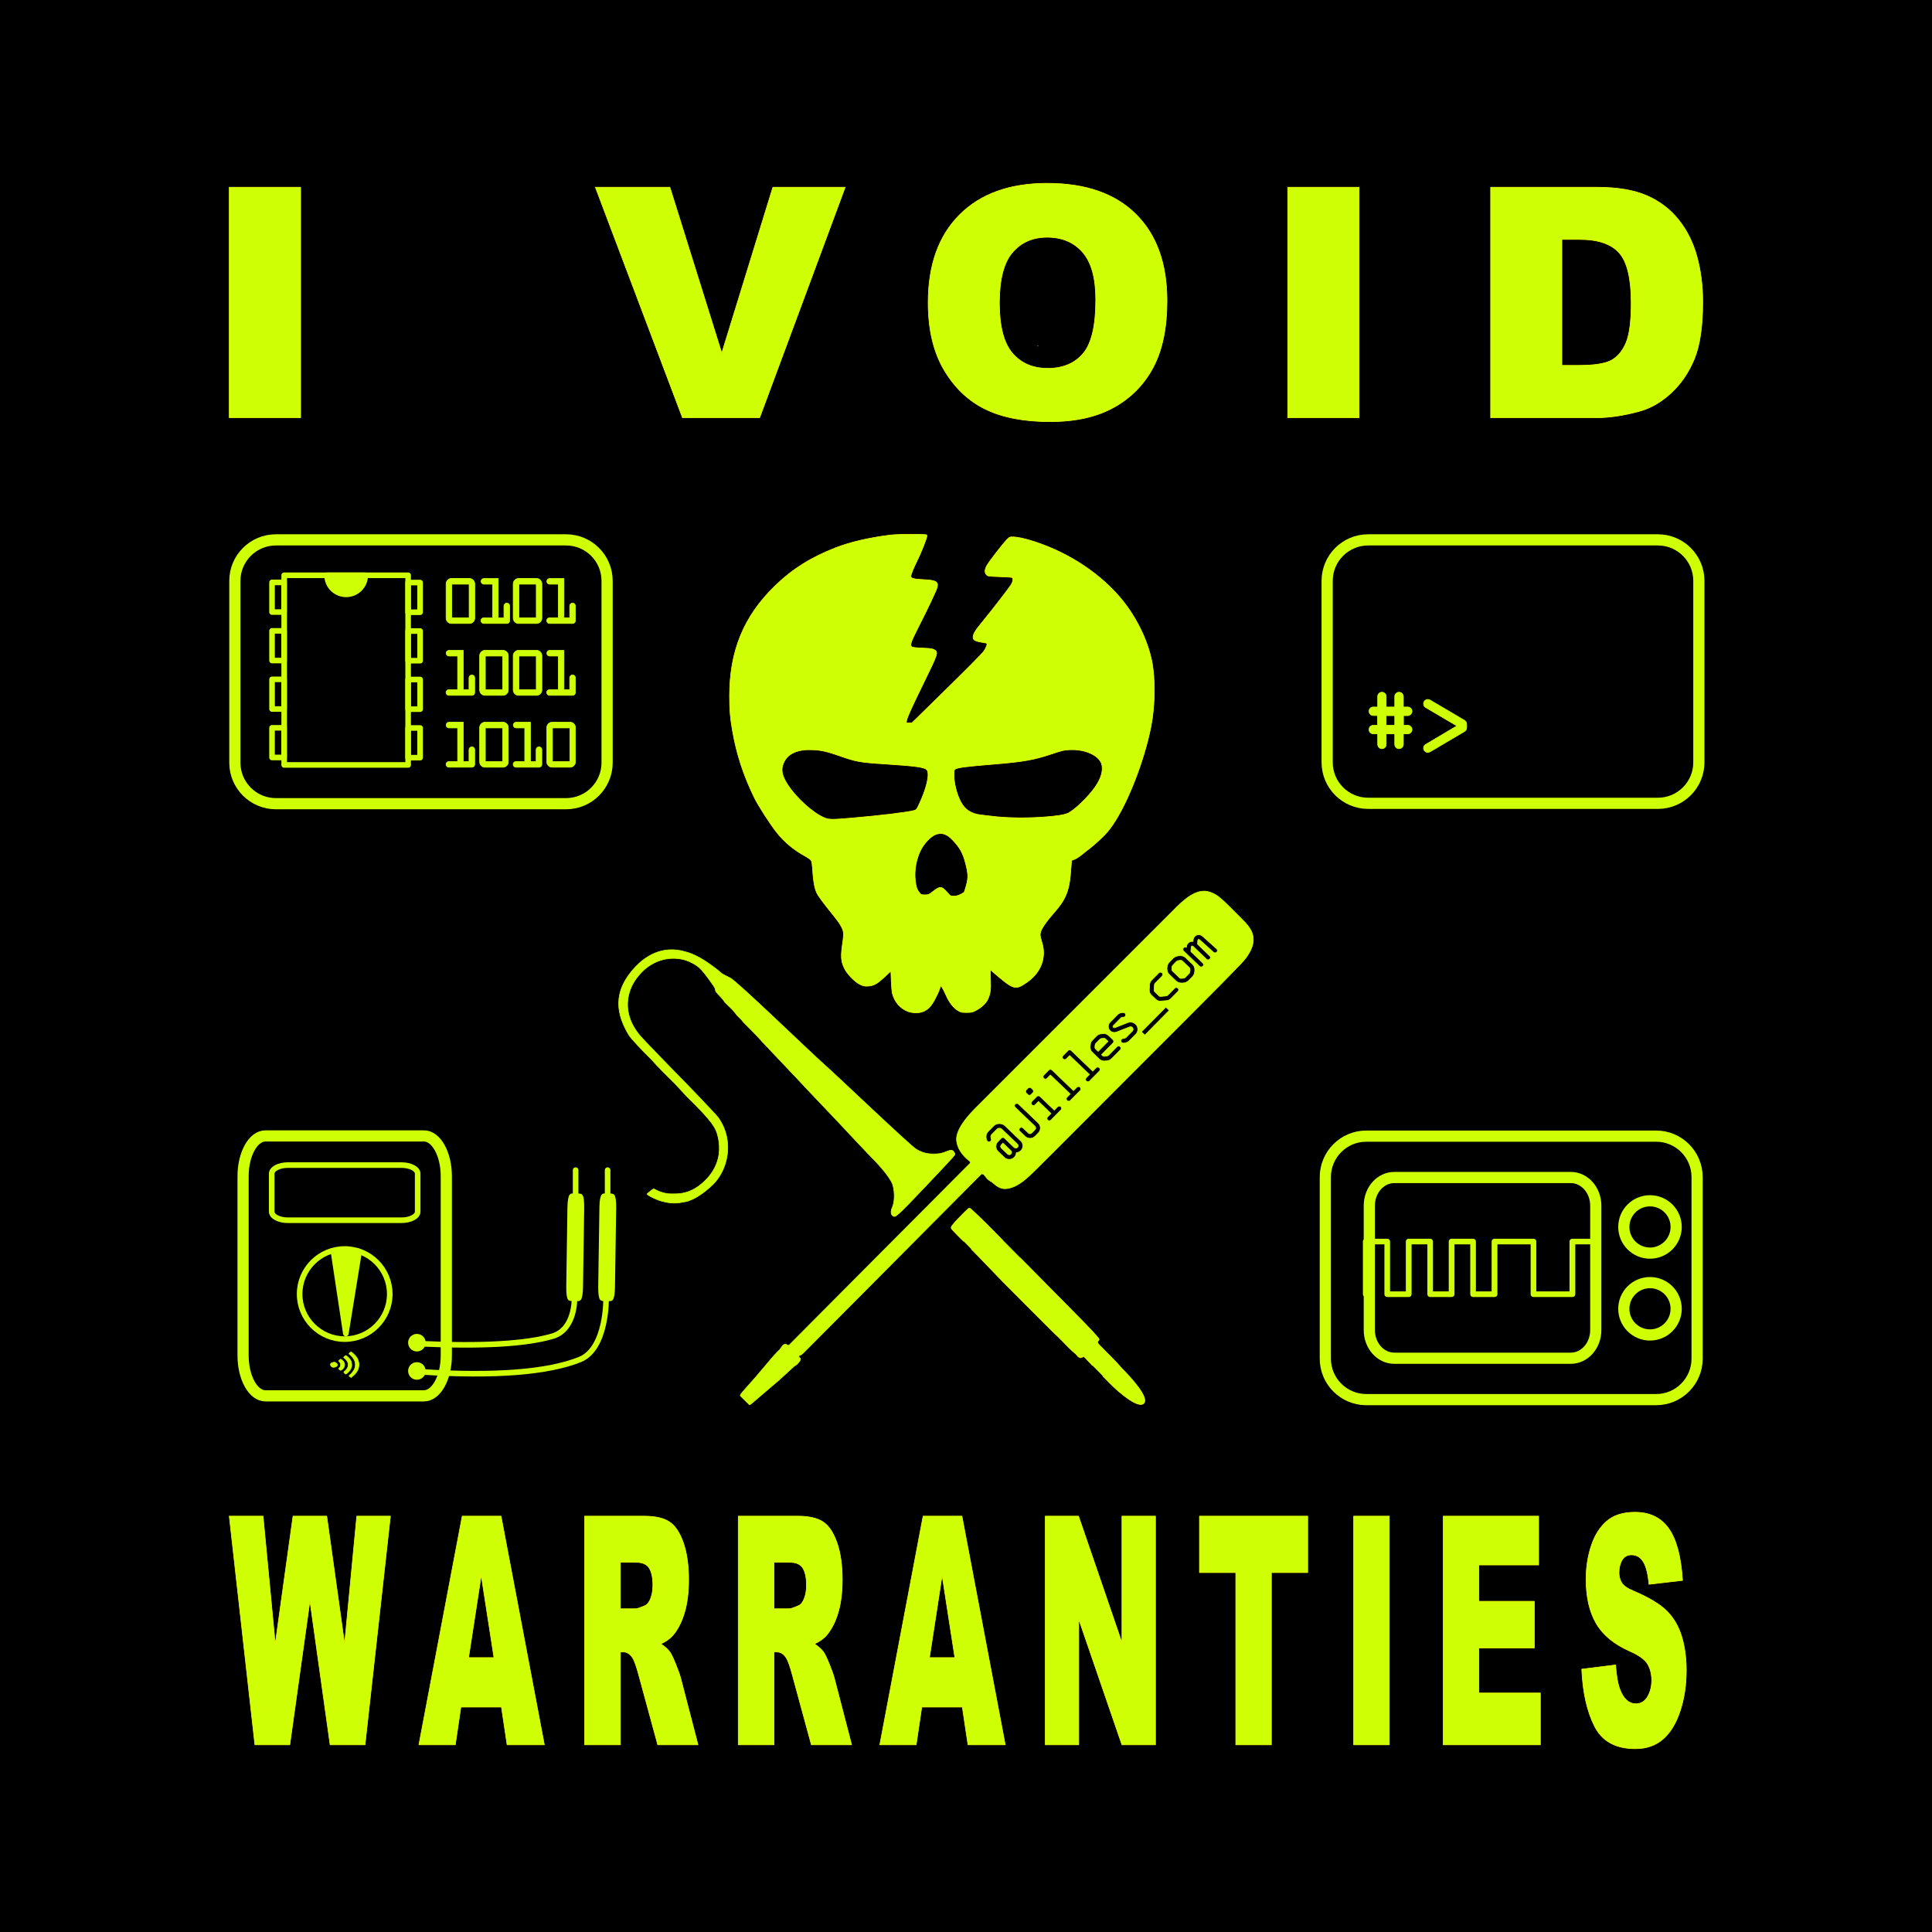 <?xml version="1.0" encoding="utf-8"?>
<!DOCTYPE svg PUBLIC "-//W3C//DTD SVG 1.1//EN" "http://www.w3.org/Graphics/SVG/1.1/DTD/svg11.dtd">
<!-- exported from Silhouette Studio® Business Edition V4.4.090ssbe -->
<svg version="1.1" xmlns="http://www.w3.org/2000/svg" xmlns:xlink="http://www.w3.org/1999/xlink" width="304.8mm" height="304.8mm" viewBox="0 0 304.8 304.8">
<rect x="0" y="0" width="304.8" height="304.8" fill="#808080" stroke="none"/>
<defs/>
<path d="M -1.863 -1.577 L -1.863 309.413 L 309.128 309.413 L 309.128 -1.577 L -1.863 -1.577 Z" fill-rule="evenodd" fill="#000000" fill-opacity="1" stroke="#CFFF04" stroke-opacity="1" stroke-width="0.1" stroke-linecap="round" stroke-linejoin="round"/>
<g>
<path d="M 163.724 54.583 L 163.747 54.583" fill-rule="evenodd" fill="none" fill-opacity="1" stroke="#FFFFFF" stroke-opacity="1" stroke-width="0.1" stroke-linecap="round" stroke-linejoin="round"/>
<path d="M 36.169 29.538 L 47.43 29.538 L 47.43 65.901 L 36.169 65.901 L 36.169 29.538 Z" fill-rule="evenodd" fill="#CFFF04" fill-opacity="1" stroke="#EEFF01" stroke-opacity="1" stroke-width="0.1" stroke-linecap="round" stroke-linejoin="round"/>
<path d="M 93.926 29.538 L 105.684 29.538 L 113.869 55.707 L 121.931 29.538 L 133.341 29.538 L 119.847 65.901 L 107.668 65.901 L 93.926 29.538 Z" fill-rule="evenodd" fill="#CFFF04" fill-opacity="1" stroke="#EEFF01" stroke-opacity="1" stroke-width="0.1" stroke-linecap="round" stroke-linejoin="round"/>
<path d="M 146.431 47.744 C 146.431 41.808 148.085 37.186 151.392 33.879 C 154.7 30.571 159.305 28.918 165.208 28.918 C 171.261 28.918 175.924 30.542 179.198 33.792 C 182.472 37.041 184.11 41.593 184.11 47.447 C 184.11 51.697 183.394 55.182 181.964 57.902 C 180.534 60.622 178.466 62.739 175.763 64.252 C 173.059 65.765 169.69 66.521 165.655 66.521 C 161.554 66.521 158.16 65.868 155.473 64.562 C 152.785 63.256 150.607 61.188 148.936 58.361 C 147.266 55.533 146.431 51.994 146.431 47.744 Z M 157.668 47.794 C 157.668 51.465 158.35 54.103 159.714 55.707 C 161.078 57.311 162.935 58.113 165.283 58.113 C 167.697 58.113 169.566 57.327 170.889 55.756 C 172.212 54.185 172.873 51.366 172.873 47.298 C 172.873 43.875 172.183 41.374 170.802 39.794 C 169.421 38.215 167.548 37.426 165.184 37.426 C 162.918 37.426 161.099 38.228 159.727 39.832 C 158.354 41.436 157.668 44.09 157.668 47.794 Z" fill-rule="evenodd" fill="#CFFF04" fill-opacity="1" stroke="#EEFF01" stroke-opacity="1" stroke-width="0.1" stroke-linecap="round" stroke-linejoin="round"/>
<path d="M 203.153 29.538 L 214.415 29.538 L 214.415 65.901 L 203.153 65.901 L 203.153 29.538 Z" fill-rule="evenodd" fill="#CFFF04" fill-opacity="1" stroke="#EEFF01" stroke-opacity="1" stroke-width="0.1" stroke-linecap="round" stroke-linejoin="round"/>
<path d="M 235.17 29.538 L 251.863 29.538 C 255.154 29.538 257.812 29.984 259.838 30.877 C 261.864 31.77 263.538 33.052 264.861 34.722 C 266.184 36.392 267.143 38.335 267.738 40.551 C 268.334 42.767 268.631 45.115 268.631 47.596 C 268.631 51.482 268.189 54.495 267.304 56.637 C 266.419 58.778 265.192 60.572 263.621 62.019 C 262.05 63.466 260.363 64.43 258.56 64.909 C 256.096 65.571 253.864 65.901 251.863 65.901 L 235.17 65.901 L 235.17 29.538 Z M 246.406 37.773 L 246.406 57.641 L 249.16 57.641 C 251.508 57.641 253.178 57.381 254.17 56.86 C 255.162 56.339 255.94 55.43 256.502 54.132 C 257.064 52.833 257.345 50.729 257.345 47.819 C 257.345 43.966 256.717 41.328 255.46 39.906 C 254.203 38.484 252.119 37.773 249.209 37.773 L 246.406 37.773 Z" fill-rule="evenodd" fill="#CFFF04" fill-opacity="1" stroke="#EEFF01" stroke-opacity="1" stroke-width="0.1" stroke-linecap="round" stroke-linejoin="round"/>
<path d="M 36.169 239.192 L 41.502 239.192 L 43.424 259.346 L 46.227 239.192 L 51.548 239.192 L 54.363 259.346 L 56.285 239.192 L 61.594 239.192 L 57.588 275.267 L 52.081 275.267 L 48.894 252.554 L 45.719 275.267 L 40.212 275.267 L 36.169 239.192 Z" fill-rule="evenodd" fill="#CFFF04" fill-opacity="1" stroke="#EEFF01" stroke-opacity="1" stroke-width="0.1" stroke-linecap="round" stroke-linejoin="round"/>
<path d="M 79.109 269.312 L 72.709 269.312 L 71.829 275.267 L 66.086 275.267 L 72.92 239.192 L 79.047 239.192 L 85.88 275.267 L 80.002 275.267 L 79.109 269.312 Z M 77.931 261.511 L 75.921 248.543 L 73.925 261.511 L 77.931 261.511 Z" fill-rule="evenodd" fill="#CFFF04" fill-opacity="1" stroke="#EEFF01" stroke-opacity="1" stroke-width="0.1" stroke-linecap="round" stroke-linejoin="round"/>
<path d="M 92.233 275.267 L 92.233 239.192 L 101.597 239.192 C 103.334 239.192 104.66 239.487 105.578 240.078 C 106.496 240.668 107.236 241.763 107.798 243.363 C 108.361 244.962 108.642 246.911 108.642 249.207 C 108.642 251.209 108.427 252.935 107.997 254.387 C 107.567 255.839 106.976 257.016 106.223 257.919 C 105.744 258.493 105.086 258.969 104.251 259.346 C 104.921 259.789 105.409 260.232 105.715 260.675 C 105.921 260.97 106.221 261.601 106.614 262.57 C 107.007 263.537 107.269 264.284 107.401 264.809 L 110.118 275.267 L 103.768 275.267 L 100.766 264.243 C 100.386 262.815 100.047 261.889 99.749 261.462 C 99.344 260.904 98.885 260.625 98.373 260.625 L 97.876 260.625 L 97.876 275.267 L 92.233 275.267 Z M 97.876 253.809 L 100.245 253.809 C 100.502 253.809 100.998 253.645 101.734 253.317 C 102.106 253.169 102.409 252.792 102.645 252.185 C 102.881 251.578 102.999 250.881 102.999 250.093 C 102.999 248.928 102.813 248.034 102.441 247.411 C 102.069 246.787 101.37 246.476 100.344 246.476 L 97.876 246.476 L 97.876 253.809 Z" fill-rule="evenodd" fill="#CFFF04" fill-opacity="1" stroke="#EEFF01" stroke-opacity="1" stroke-width="0.1" stroke-linecap="round" stroke-linejoin="round"/>
<path d="M 116.471 275.267 L 116.471 239.192 L 125.834 239.192 C 127.571 239.192 128.898 239.487 129.815 240.078 C 130.733 240.668 131.473 241.763 132.036 243.363 C 132.598 244.962 132.879 246.911 132.879 249.207 C 132.879 251.209 132.664 252.935 132.234 254.387 C 131.804 255.839 131.213 257.016 130.46 257.919 C 129.981 258.493 129.324 258.969 128.488 259.346 C 129.158 259.789 129.646 260.232 129.952 260.675 C 130.159 260.97 130.458 261.601 130.851 262.57 C 131.244 263.537 131.506 264.284 131.639 264.809 L 134.355 275.267 L 128.005 275.267 L 125.003 264.243 C 124.623 262.815 124.284 261.889 123.986 261.462 C 123.581 260.904 123.122 260.625 122.61 260.625 L 122.114 260.625 L 122.114 275.267 L 116.471 275.267 Z M 122.114 253.809 L 124.483 253.809 C 124.739 253.809 125.235 253.645 125.971 253.317 C 126.343 253.169 126.647 252.792 126.882 252.185 C 127.118 251.578 127.236 250.881 127.236 250.093 C 127.236 248.928 127.05 248.034 126.678 247.411 C 126.306 246.787 125.607 246.476 124.582 246.476 L 122.114 246.476 L 122.114 253.809 Z" fill-rule="evenodd" fill="#CFFF04" fill-opacity="1" stroke="#EEFF01" stroke-opacity="1" stroke-width="0.1" stroke-linecap="round" stroke-linejoin="round"/>
<path d="M 151.82 269.312 L 145.421 269.312 L 144.54 275.267 L 138.798 275.267 L 145.632 239.192 L 151.758 239.192 L 158.592 275.267 L 152.713 275.267 L 151.82 269.312 Z M 150.642 261.511 L 148.633 248.543 L 146.636 261.511 L 150.642 261.511 Z" fill-rule="evenodd" fill="#CFFF04" fill-opacity="1" stroke="#EEFF01" stroke-opacity="1" stroke-width="0.1" stroke-linecap="round" stroke-linejoin="round"/>
<path d="M 164.908 239.192 L 170.154 239.192 L 177 259.149 L 177 239.192 L 182.296 239.192 L 182.296 275.267 L 177 275.267 L 170.191 255.458 L 170.191 275.267 L 164.908 275.267 L 164.908 239.192 Z" fill-rule="evenodd" fill="#CFFF04" fill-opacity="1" stroke="#EEFF01" stroke-opacity="1" stroke-width="0.1" stroke-linecap="round" stroke-linejoin="round"/>
<path d="M 189.232 239.192 L 206.31 239.192 L 206.31 248.1 L 200.58 248.1 L 200.58 275.267 L 194.962 275.267 L 194.962 248.1 L 189.232 248.1 L 189.232 239.192 Z" fill-rule="evenodd" fill="#CFFF04" fill-opacity="1" stroke="#EEFF01" stroke-opacity="1" stroke-width="0.1" stroke-linecap="round" stroke-linejoin="round"/>
<path d="M 213.556 239.192 L 219.186 239.192 L 219.186 275.267 L 213.556 275.267 L 213.556 239.192 Z" fill-rule="evenodd" fill="#CFFF04" fill-opacity="1" stroke="#EEFF01" stroke-opacity="1" stroke-width="0.1" stroke-linecap="round" stroke-linejoin="round"/>
<path d="M 227.685 239.192 L 242.742 239.192 L 242.742 246.894 L 233.316 246.894 L 233.316 252.628 L 242.06 252.628 L 242.06 259.986 L 233.316 259.986 L 233.316 267.097 L 243.014 267.097 L 243.014 275.267 L 227.685 275.267 L 227.685 239.192 Z" fill-rule="evenodd" fill="#CFFF04" fill-opacity="1" stroke="#EEFF01" stroke-opacity="1" stroke-width="0.1" stroke-linecap="round" stroke-linejoin="round"/>
<path d="M 249.541 263.332 L 254.887 262.668 C 255.002 264.39 255.238 265.703 255.593 266.605 C 256.172 268.065 256.999 268.795 258.074 268.795 C 258.876 268.795 259.494 268.422 259.928 267.676 C 260.362 266.929 260.579 266.064 260.579 265.079 C 260.579 264.144 260.372 263.308 259.959 262.569 C 259.546 261.831 258.587 261.134 257.082 260.478 C 254.618 259.379 252.861 257.918 251.811 256.098 C 250.752 254.276 250.223 251.955 250.223 249.133 C 250.223 247.28 250.494 245.528 251.036 243.88 C 251.577 242.231 252.392 240.935 253.479 239.992 C 254.566 239.048 256.056 238.577 257.95 238.577 C 260.273 238.577 262.045 239.434 263.264 241.148 C 264.484 242.863 265.209 245.59 265.441 249.33 L 260.145 249.946 C 260.005 248.321 259.709 247.14 259.258 246.402 C 258.808 245.664 258.185 245.295 257.392 245.295 C 256.739 245.295 256.247 245.569 255.916 246.119 C 255.585 246.669 255.42 247.337 255.42 248.125 C 255.42 248.699 255.556 249.215 255.829 249.675 C 256.094 250.151 256.722 250.594 257.714 251.004 C 260.17 252.054 261.929 253.116 262.991 254.19 C 264.054 255.265 264.827 256.598 265.311 258.189 C 265.794 259.781 266.036 261.56 266.036 263.529 C 266.036 265.842 265.714 267.975 265.069 269.927 C 264.424 271.88 263.523 273.36 262.365 274.369 C 261.208 275.378 259.748 275.882 257.987 275.882 C 254.895 275.882 252.753 274.701 251.563 272.339 C 250.372 269.976 249.698 266.974 249.541 263.332 Z" fill-rule="evenodd" fill="#CFFF04" fill-opacity="1" stroke="#EEFF01" stroke-opacity="1" stroke-width="0.1" stroke-linecap="round" stroke-linejoin="round"/>
<g>
<path d="M 143.328 159.6 C 142.075 159.167 141.122 158.088 140.783 156.718 C 140.717 156.452 140.637 155.549 140.606 154.712 L 140.548 153.189 L 139.663 154.021 C 138.422 155.187 137.847 155.519 136.976 155.568 C 136.365 155.603 136.219 155.572 135.652 155.293 C 134.831 154.888 133.631 153.641 133.206 152.748 C 132.664 151.612 132.62 150.864 132.963 148.587 C 133.05 148.013 133.093 147.344 133.06 147.101 C 132.972 146.458 132.514 145.675 131.496 144.426 C 129.948 142.529 129.073 141.342 128.838 140.824 C 128.514 140.108 128.31 138.99 128.212 137.38 C 128.151 136.383 128.08 135.909 127.967 135.736 C 127.879 135.601 127.434 135.288 126.977 135.038 C 125.251 134.095 123.775 132.867 122.577 131.376 C 121.556 130.106 119.606 127.079 118.994 125.814 C 117.256 122.222 116.192 118.952 115.55 115.235 C 115.197 113.19 115.097 111.993 115.097 109.817 C 115.097 102.693 117.335 97.242 122.212 92.488 C 124.966 89.803 127.963 87.914 131.854 86.41 C 134.163 85.518 137.013 84.854 140.398 84.418 C 141.617 84.262 146.045 84.244 146.197 84.396 C 146.275 84.474 146.232 84.711 146.04 85.246 C 145.634 86.379 145.119 87.599 144.65 88.54 C 144.128 89.589 143.698 90.662 143.698 90.917 C 143.698 91.249 144.166 91.372 145.701 91.444 C 147.644 91.536 148.041 91.753 147.866 92.627 C 147.787 93.025 146.387 95.99 144.939 98.827 C 143.671 101.312 143.516 101.773 143.854 102.053 C 143.958 102.139 144.518 102.203 145.535 102.245 C 146.815 102.297 147.115 102.34 147.404 102.511 C 148.053 102.894 147.992 103.088 145.825 107.517 C 143.77 111.716 143.117 113.16 143.028 113.709 L 142.972 114.056 L 143.419 114.056 L 143.865 114.056 L 149.275 108.751 C 152.25 105.833 154.889 103.174 155.138 102.842 C 155.544 102.302 155.81 101.626 155.671 101.487 C 155.643 101.459 155.312 101.392 154.936 101.339 C 154.56 101.286 154.094 101.165 153.9 101.07 C 153.609 100.927 153.544 100.837 153.522 100.547 C 153.487 100.083 153.847 99.478 154.952 98.146 C 156.218 96.621 159.122 92.875 159.486 92.297 C 159.832 91.751 159.901 91.202 159.638 91.101 C 159.55 91.067 158.661 91.01 157.663 90.975 C 155.918 90.913 155.84 90.901 155.624 90.67 C 155.319 90.346 155.335 89.881 155.674 89.248 C 155.995 88.646 158.302 85.67 158.899 85.087 C 159.297 84.698 159.326 84.688 159.927 84.714 C 161.013 84.761 163.003 85.311 165.099 86.142 C 170.644 88.342 175.456 92.076 178.326 96.406 C 179.977 98.897 181.125 101.542 181.684 104.15 C 182.282 106.934 182.244 111.232 181.594 114.557 C 180.54 119.938 177.973 126.566 175.578 130.086 C 174.948 131.013 174.491 131.542 173.603 132.375 C 172.969 132.97 172.247 133.603 171.999 133.779 C 171.752 133.956 171.199 134.391 170.772 134.746 C 170.344 135.101 169.782 135.472 169.522 135.57 L 169.049 135.749 L 168.975 136.786 C 168.829 138.816 168.692 139.714 168.391 140.614 C 168.012 141.749 167.46 142.642 166.343 143.926 C 164.726 145.787 164.101 146.777 164.101 147.478 C 164.101 147.671 164.218 148.189 164.361 148.629 C 165.138 151.032 164.243 153.44 161.999 154.978 C 160.12 156.266 159.972 156.217 156.378 153.107 C 156.218 152.968 156.211 153.054 156.268 154.502 C 156.332 156.156 156.26 156.702 155.85 157.637 C 155.585 158.243 154.805 158.975 153.952 159.419 C 153.415 159.699 153.255 159.734 152.499 159.735 C 151.754 159.736 151.592 159.703 151.19 159.467 C 150.391 158.997 149.758 158.178 149.181 156.864 C 149.004 156.463 148.76 155.984 148.639 155.801 L 148.42 155.469 L 148.209 156.102 C 148.093 156.45 147.748 157.189 147.443 157.744 C 146.84 158.84 146.32 159.346 145.501 159.636 C 144.93 159.837 143.968 159.821 143.328 159.6 Z M 151.527 141.111 C 151.814 140.966 152.079 140.8 152.117 140.741 C 152.155 140.682 152.307 140.189 152.456 139.646 C 152.783 138.453 152.756 137.807 152.305 136.102 C 151.888 134.525 151.416 133.691 150.26 132.486 C 149.382 131.571 148.615 131.313 147.687 131.622 C 146.892 131.886 145.778 133.039 145.226 134.17 C 144.529 135.595 144.224 137.344 144.401 138.896 C 144.517 139.917 144.651 140.328 145.021 140.799 C 145.303 141.158 145.341 141.174 145.914 141.174 C 146.487 141.174 146.543 141.151 147.206 140.632 C 148.316 139.763 148.555 139.783 149.464 140.819 C 149.936 141.358 149.962 141.372 150.477 141.373 C 150.851 141.374 151.158 141.297 151.527 141.111 Z M 134.298 129.066 C 138.832 128.681 143.224 128.149 144.221 127.864 C 144.554 127.769 144.63 127.679 144.945 127.015 C 146.185 124.401 146.712 122.154 146.244 121.485 C 145.931 121.038 144.544 120.842 139.348 120.511 C 135.73 120.28 135.006 120.148 132.472 119.252 C 130.565 118.578 129.659 118.367 128.345 118.293 C 125.972 118.159 124.392 118.802 123.704 120.18 C 123.131 121.327 123.303 122.347 124.328 123.886 C 125.737 126.002 128.305 128.297 130.08 129.028 C 130.792 129.321 131.242 129.325 134.298 129.066 Z M 165.106 128.866 C 166.841 128.722 167.764 128.576 168.36 128.353 C 169.352 127.982 171.678 125.764 172.825 124.095 C 173.781 122.704 174.12 121.368 173.757 120.418 C 173.253 119.096 171.095 118.174 168.758 118.281 C 167.853 118.322 167.564 118.389 165.949 118.934 C 163.172 119.871 161.414 120.183 156.799 120.556 C 152.593 120.896 151.1 121.085 150.724 121.323 C 150.521 121.451 150.499 121.546 150.499 122.258 C 150.499 123.516 150.907 125.175 151.518 126.398 C 152.176 127.714 153.189 128.394 154.749 128.567 C 155.244 128.622 156.054 128.717 156.549 128.779 C 158.904 129.072 162.225 129.106 165.106 128.866 Z" fill-rule="evenodd" fill="#CFFF04" fill-opacity="1" stroke="#EEFF01" stroke-opacity="1" stroke-width="0.1" stroke-linecap="round" stroke-linejoin="round"/>
<path d="M 180.476 221.363 C 179.651 222.359 176.49 219.625 175.243 218.361 C 172.431 215.511 175.306 218.426 172.38 215.459 C 170.947 214.007 171.214 214.058 170.899 214.058 C 170.656 214.059 170.589 214.444 170.01 213.958 C 169.997 213.947 170.089 213.903 169.319 213.258 C 168.501 212.572 167.274 211.142 166.456 210.456 C 166.296 210.322 158.236 202.224 158.163 202.15 C 158.126 202.113 154.151 197.984 154.115 197.947 C 152.152 195.958 154.235 198.068 152.042 195.846 C 151.888 195.69 150.079 193.95 150.067 193.744 L 150.067 193.644 C 150.085 193.332 151.377 192.05 151.416 192.01 C 151.62 191.803 152.736 190.626 152.897 190.609 L 152.996 190.609 C 153.091 190.609 154.907 192.346 155.629 193.077 C 156.484 193.944 157.34 194.811 158.196 195.679 C 163.484 201.038 158.415 195.868 163.297 200.816 C 165.031 202.573 166.742 204.308 168.431 206.019 C 169.286 206.887 170.142 207.754 170.998 208.621 C 171.289 208.916 173.398 211.097 173.4 211.29 C 173.403 211.664 172.777 211.509 173.466 212.224 C 174.8 213.607 174.934 213.711 174.947 213.725 C 177.317 216.127 176.23 215.125 177.119 216.026 C 178.394 217.319 181.261 220.416 180.476 221.363 Z" fill-rule="evenodd" fill="#CFFF04" fill-opacity="1" stroke="#EEFF01" stroke-opacity="1" stroke-width="0.1" stroke-linecap="round" stroke-linejoin="round"/>
<path d="M 144.548 181.312 C 145.909 182.146 147.039 182.06 147.719 182.045 C 149.371 182.01 150.079 180.879 150.575 181.884 C 150.739 182.216 151.114 181.756 146.049 187.125 C 141.262 192.2 141.249 192.018 140.921 191.845 C 140.272 191.501 140.765 190.513 140.794 190.444 C 141.277 189.277 141.071 187.51 140.817 186.836 C 140.309 185.488 138.208 183.313 138.18 183.285 C 137.381 182.507 132.381 177.175 132.231 176.999 C 132.082 176.823 126.707 171.212 126.283 170.713 C 126.233 170.655 120.434 164.545 120.334 164.427 C 119.53 163.481 117.336 161.315 117.311 161.285 C 116.732 160.63 117.431 161.304 116.302 160.205 C 116.293 160.196 115.738 159.459 115.392 159.122 C 114.475 158.228 114.394 158.151 114.386 158.141 C 114.379 158.134 114.009 157.578 113.677 157.255 C 113.374 156.96 112.991 156.511 112.971 156.468 C 112.632 155.777 113.275 156.447 111.845 154.488 C 110.548 152.712 110.075 152.278 108.63 151.651 C 107 150.944 103.073 150.522 100.244 154.57 C 99.167 156.11 97.732 159.693 101.121 163.57 C 101.562 164.074 106.79 169.484 107.269 169.952 C 108.108 170.769 112.98 175.855 113.318 176.335 C 115.986 180.12 114.732 184.762 112.356 186.978 C 109.576 189.572 108.021 189.589 107.744 189.649 C 106.129 189.999 105.154 189.661 104.488 189.518 C 103.728 189.356 102.062 188.555 102.097 188.367 C 102.115 188.27 103.088 187.545 103.099 187.544 C 103.206 187.537 104.347 188.386 106.008 188.35 C 106.688 188.335 108.373 188.512 110.32 187.055 C 111.768 185.972 114.298 183.401 113.246 179.21 C 112.941 177.992 112.592 177.1 108.284 172.903 C 108.266 172.886 106.629 171.095 106.468 170.937 C 103.421 167.969 102.973 167.336 102.84 167.207 C 101.291 165.698 99.541 163.829 99.209 163.276 C 97.314 160.122 96.476 156.55 100.267 152.531 C 101.62 151.098 104.359 148.985 108.238 150.19 C 108.273 150.2 109.749 150.525 111.892 152.049 C 114.737 154.071 112.961 153.172 115.193 154.283 C 116.3 154.834 127.742 165.922 129.87 167.797 C 131.932 169.614 143.493 180.665 144.548 181.312 Z" fill-rule="evenodd" fill="#CFFF04" fill-opacity="1" stroke="#CFFF04" stroke-opacity="1" stroke-width="0.1" stroke-linecap="round" stroke-linejoin="round"/>
<path d="M 66.716 216.289 C 66.716 216.811 66.292 217.235 65.77 217.235 C 65.249 217.235 64.825 216.811 64.825 216.289 C 64.825 215.768 65.249 215.344 65.77 215.344 C 66.292 215.344 66.716 215.768 66.716 216.289 Z" fill-rule="evenodd" fill="#CFFF04" fill-opacity="1" stroke="#CFFF04" stroke-opacity="1" stroke-width="0.882" stroke-linecap="round" stroke-linejoin="round"/>
<path d="M 66.878 220.213 C 68.827 220.213 70.411 217.355 70.411 213.837 L 70.411 185.582 C 70.411 182.064 68.827 179.207 66.878 179.207 L 41.881 179.207 C 39.932 179.207 38.348 182.064 38.348 185.582 L 38.348 213.837 C 38.348 217.355 39.932 220.213 41.881 220.213 L 66.878 220.213 Z" fill-rule="evenodd" fill="none" fill-opacity="1" stroke="#CFFF04" stroke-opacity="1" stroke-width="1.764" stroke-linecap="round" stroke-linejoin="round"/>
<path d="M 63.356 192.509 C 64.756 192.509 65.894 191.903 65.894 191.156 L 65.894 185.163 C 65.894 184.417 64.756 183.81 63.356 183.81 L 45.403 183.81 C 44.002 183.81 42.865 184.417 42.865 185.163 L 42.865 191.156 C 42.865 191.903 44.002 192.509 45.403 192.509 L 63.356 192.509 Z" fill-rule="evenodd" fill="none" fill-opacity="1" stroke="#CFFF04" stroke-opacity="1" stroke-width="0.882" stroke-linecap="round" stroke-linejoin="round"/>
<path d="M 61.489 204.154 C 61.489 208.077 58.302 211.264 54.379 211.264 C 50.456 211.264 47.27 208.077 47.27 204.154 C 47.27 200.231 50.456 197.045 54.379 197.045 C 58.302 197.045 61.489 200.231 61.489 204.154 Z" fill-rule="evenodd" fill="none" fill-opacity="1" stroke="#CFFF04" stroke-opacity="1" stroke-width="0.882" stroke-linecap="round" stroke-linejoin="round"/>
<path d="M 52.605 197.414 C 53.95 197.211 55.318 197.219 56.661 197.437 L 54.561 210.387 L 52.605 197.414 Z" fill-rule="evenodd" fill="#CFFF04" fill-opacity="1" stroke="#CFFF04" stroke-opacity="1" stroke-width="0.882" stroke-linecap="round" stroke-linejoin="round"/>
<path d="M 52.151 215.165 C 52.212 215.049 52.524 214.914 52.732 214.914 C 52.965 214.914 53.235 215.144 53.235 215.343 C 53.235 215.605 52.685 215.807 52.388 215.654 C 52.197 215.556 52.077 215.308 52.151 215.165 Z M 53.562 214.555 C 53.642 214.49 53.728 214.436 53.753 214.436 C 53.828 214.436 54.095 214.664 54.202 214.819 C 54.257 214.898 54.322 215.043 54.346 215.14 C 54.43 215.468 54.265 215.842 53.929 216.085 C 53.844 216.146 53.759 216.196 53.74 216.196 C 53.722 216.196 53.638 216.138 53.553 216.068 C 53.41 215.947 53.404 215.935 53.452 215.881 C 53.718 215.584 53.718 215.585 53.731 215.385 C 53.748 215.12 53.722 215.043 53.556 214.868 C 53.478 214.786 53.414 214.709 53.415 214.697 C 53.416 214.685 53.482 214.621 53.562 214.555 Z M 54.377 213.979 L 54.553 213.845 L 54.684 213.933 C 54.967 214.122 55.234 214.43 55.382 214.738 C 55.494 214.972 55.521 215.462 55.436 215.734 C 55.329 216.079 55.01 216.484 54.666 216.712 L 54.552 216.787 L 54.394 216.666 C 54.308 216.599 54.237 216.521 54.237 216.494 C 54.237 216.466 54.31 216.385 54.399 216.314 C 54.794 215.999 55.014 215.49 54.922 215.106 C 54.844 214.779 54.651 214.51 54.293 214.224 C 54.242 214.184 54.201 214.143 54.201 214.132 C 54.201 214.121 54.28 214.052 54.377 213.979 Z M 55.207 213.392 C 55.288 213.329 55.367 213.279 55.383 213.279 C 55.425 213.279 55.854 213.648 55.997 213.807 C 56.352 214.201 56.461 214.403 56.58 214.888 C 56.648 215.165 56.647 215.408 56.578 215.713 C 56.449 216.278 56.136 216.724 55.53 217.202 L 55.387 217.316 L 55.223 217.203 C 55.133 217.142 55.059 217.076 55.059 217.057 C 55.059 217.026 55.284 216.811 55.354 216.774 C 55.422 216.738 55.749 216.32 55.842 216.15 C 56.137 215.612 56.137 214.996 55.843 214.459 C 55.693 214.185 55.425 213.882 55.122 213.645 C 55.027 213.571 55.046 213.515 55.207 213.392 Z" fill-rule="evenodd" fill="#CFFF04" fill-opacity="1" stroke="#CFFF04" stroke-opacity="1" stroke-width="0.1" stroke-linecap="round" stroke-linejoin="round"/>
<path d="M 89.774 203.036 C 89.759 204.015 89.87 204.811 90.022 204.814 L 91.236 204.832 C 91.387 204.834 91.522 204.041 91.537 203.063 L 91.725 190.518 C 91.74 189.539 91.629 188.742 91.477 188.74 L 90.263 188.722 C 90.112 188.72 89.977 189.513 89.962 190.491 L 89.774 203.036 Z" fill-rule="evenodd" fill="#CFFF04" fill-opacity="1" stroke="#CFFF04" stroke-opacity="1" stroke-width="0.882" stroke-linecap="round" stroke-linejoin="round"/>
<path d="M 94.818 203.036 C 94.803 204.015 94.914 204.811 95.065 204.814 L 96.28 204.832 C 96.431 204.834 96.566 204.041 96.58 203.063 L 96.769 190.518 C 96.783 189.539 96.672 188.742 96.521 188.74 L 95.306 188.722 C 95.155 188.72 95.02 189.513 95.006 190.491 L 94.818 203.036 Z" fill-rule="evenodd" fill="#CFFF04" fill-opacity="1" stroke="#CFFF04" stroke-opacity="1" stroke-width="0.882" stroke-linecap="round" stroke-linejoin="round"/>
<path d="M 90.812 184.602 L 90.812 189.958" fill-rule="evenodd" fill="none" fill-opacity="1" stroke="#CFFF04" stroke-opacity="1" stroke-width="0.882" stroke-linecap="round" stroke-linejoin="round"/>
<path d="M 95.859 184.602 L 95.859 189.958" fill-rule="evenodd" fill="none" fill-opacity="1" stroke="#CFFF04" stroke-opacity="1" stroke-width="0.882" stroke-linecap="round" stroke-linejoin="round"/>
<path d="M 66.716 211.827 C 66.716 212.348 66.292 212.772 65.77 212.772 C 65.249 212.772 64.825 212.348 64.825 211.827 C 64.825 211.305 65.249 210.881 65.77 210.881 C 66.292 210.881 66.716 211.305 66.716 211.827 Z" fill-rule="evenodd" fill="#CFFF04" fill-opacity="1" stroke="#CFFF04" stroke-opacity="1" stroke-width="0.882" stroke-linecap="round" stroke-linejoin="round"/>
<path d="M 66.343 211.992 C 76.006 212.433 82.947 212.036 87.169 210.801 C 90.761 209.75 90.631 204.859 90.631 204.859" fill-rule="evenodd" fill="none" fill-opacity="1" stroke="#CFFF04" stroke-opacity="1" stroke-width="0.882" stroke-linecap="round" stroke-linejoin="round"/>
<path d="M 66.523 216.436 C 78.099 217.158 86.416 216.509 91.473 214.489 C 95.777 212.771 95.622 204.772 95.622 204.772" fill-rule="evenodd" fill="none" fill-opacity="1" stroke="#CFFF04" stroke-opacity="1" stroke-width="0.882" stroke-linecap="round" stroke-linejoin="round"/>
<path d="M 261.558 126.735 C 265.123 126.735 268.019 123.838 268.019 120.273 L 268.019 91.635 C 268.019 88.07 265.123 85.173 261.558 85.173 L 215.839 85.173 C 212.273 85.173 209.377 88.07 209.377 91.635 L 209.377 120.273 C 209.377 123.838 212.273 126.735 215.839 126.735 L 261.558 126.735 Z" fill-rule="evenodd" fill="none" fill-opacity="1" stroke="#CFFF04" stroke-opacity="1" stroke-width="1.764" stroke-linecap="round" stroke-linejoin="round"/>
<g>
<path d="M 218.693 115.77 L 218.693 117.429 C 218.693 117.616 218.627 117.778 218.496 117.914 C 218.366 118.05 218.207 118.118 218.02 118.118 C 217.833 118.118 217.674 118.05 217.543 117.914 C 217.412 117.778 217.346 117.616 217.346 117.429 L 217.346 115.77 L 216.657 115.77 C 216.47 115.77 216.311 115.704 216.18 115.573 C 216.049 115.443 215.984 115.284 215.984 115.097 C 215.984 114.915 216.049 114.757 216.18 114.624 C 216.311 114.49 216.47 114.424 216.657 114.424 L 217.33 114.424 L 217.33 112.885 L 216.657 112.885 C 216.47 112.885 216.311 112.819 216.18 112.688 C 216.049 112.558 215.984 112.398 215.984 112.212 C 215.984 112.019 216.049 111.859 216.18 111.731 C 216.311 111.602 216.47 111.538 216.657 111.538 L 217.346 111.538 L 217.346 109.879 C 217.346 109.692 217.412 109.533 217.543 109.403 C 217.674 109.272 217.833 109.206 218.02 109.206 C 218.201 109.206 218.359 109.273 218.493 109.406 C 218.626 109.54 218.693 109.698 218.693 109.879 L 218.693 111.538 L 220.039 111.538 L 220.039 109.879 C 220.039 109.692 220.106 109.533 220.24 109.403 C 220.373 109.272 220.531 109.206 220.713 109.206 C 220.899 109.206 221.061 109.273 221.197 109.406 C 221.334 109.54 221.402 109.698 221.402 109.879 L 221.402 111.538 L 222.091 111.538 C 222.273 111.538 222.43 111.604 222.564 111.735 C 222.697 111.865 222.764 112.025 222.764 112.212 C 222.764 112.404 222.692 112.567 222.548 112.7 C 222.404 112.834 222.251 112.901 222.091 112.901 L 221.418 112.901 L 221.418 114.424 L 222.091 114.424 C 222.267 114.424 222.423 114.49 222.56 114.624 C 222.696 114.757 222.764 114.915 222.764 115.097 C 222.764 115.273 222.701 115.429 222.576 115.566 C 222.45 115.702 222.289 115.77 222.091 115.77 L 221.402 115.77 L 221.402 117.429 C 221.402 117.616 221.334 117.778 221.197 117.914 C 221.061 118.05 220.899 118.118 220.713 118.118 C 220.531 118.118 220.373 118.05 220.24 117.914 C 220.106 117.778 220.039 117.616 220.039 117.429 L 220.039 115.77 L 218.693 115.77 Z M 218.693 112.901 L 218.693 114.424 L 220.039 114.424 L 220.039 112.901 L 218.693 112.901 Z" fill-rule="evenodd" fill="#CFFF04" fill-opacity="1" stroke="#CFFF04" stroke-opacity="1" stroke-width="0.1" stroke-linecap="round" stroke-linejoin="round"/>
<path d="M 231.391 114.263 L 231.391 114.784 C 231.391 115.057 231.26 115.27 230.999 115.425 L 225.693 118.559 C 225.538 118.655 225.391 118.703 225.252 118.703 C 225.081 118.703 224.928 118.639 224.791 118.511 C 224.655 118.382 224.587 118.22 224.587 118.022 C 224.587 117.765 224.689 117.578 224.892 117.461 L 229.844 114.52 L 224.892 111.602 C 224.689 111.474 224.587 111.282 224.587 111.025 C 224.587 110.828 224.655 110.665 224.791 110.537 C 224.928 110.408 225.081 110.344 225.252 110.344 C 225.386 110.344 225.533 110.392 225.693 110.488 L 230.999 113.622 C 231.26 113.777 231.391 113.991 231.391 114.263 Z" fill-rule="evenodd" fill="#CFFF04" fill-opacity="1" stroke="#CFFF04" stroke-opacity="1" stroke-width="0.1" stroke-linecap="round" stroke-linejoin="round"/>
</g>
<path d="M 89.307 126.794 C 92.877 126.794 95.778 123.894 95.778 120.323 L 95.778 91.645 C 95.778 88.074 92.877 85.173 89.307 85.173 L 43.522 85.173 C 39.951 85.173 37.051 88.074 37.051 91.645 L 37.051 120.323 C 37.051 123.894 39.951 126.794 43.522 126.794 L 89.307 126.794 Z" fill-rule="evenodd" fill="none" fill-opacity="1" stroke="#CFFF04" stroke-opacity="1" stroke-width="1.764" stroke-linecap="round" stroke-linejoin="round"/>
<g>
<path d="M 44.834 90.761 L 44.834 120.678 L 64.389 120.678 L 64.389 90.761 L 44.834 90.761 Z" fill-rule="evenodd" fill="none" fill-opacity="1" stroke="#CFFF04" stroke-opacity="1" stroke-width="0.882" stroke-linecap="round" stroke-linejoin="round"/>
<path d="M 57.62 90.761 C 57.62 91.558 57.303 92.324 56.739 92.888 C 56.174 93.452 55.409 93.769 54.611 93.769 C 53.813 93.769 53.048 93.452 52.484 92.888 C 51.92 92.324 51.603 91.558 51.603 90.761 L 54.611 90.761 L 57.62 90.761 Z" fill-rule="evenodd" fill="#CFFF04" fill-opacity="1" stroke="#CFFF04" stroke-opacity="1" stroke-width="0.882" stroke-linecap="round" stroke-linejoin="round"/>
<path d="M 42.916 91.881 L 42.916 96.561 L 44.813 96.561 L 44.813 91.881 L 42.916 91.881 Z" fill-rule="evenodd" fill="none" fill-opacity="1" stroke="#CFFF04" stroke-opacity="1" stroke-width="0.882" stroke-linecap="round" stroke-linejoin="round"/>
<path d="M 42.918 99.528 L 42.918 104.208 L 44.815 104.208 L 44.815 99.528 L 42.918 99.528 Z" fill-rule="evenodd" fill="none" fill-opacity="1" stroke="#CFFF04" stroke-opacity="1" stroke-width="0.882" stroke-linecap="round" stroke-linejoin="round"/>
<path d="M 42.92 107.176 L 42.92 111.856 L 44.817 111.856 L 44.817 107.176 L 42.92 107.176 Z" fill-rule="evenodd" fill="none" fill-opacity="1" stroke="#CFFF04" stroke-opacity="1" stroke-width="0.882" stroke-linecap="round" stroke-linejoin="round"/>
<path d="M 42.916 114.823 L 42.916 119.503 L 44.813 119.503 L 44.813 114.823 L 42.916 114.823 Z" fill-rule="evenodd" fill="none" fill-opacity="1" stroke="#CFFF04" stroke-opacity="1" stroke-width="0.882" stroke-linecap="round" stroke-linejoin="round"/>
<path d="M 64.38 91.908 L 64.38 96.588 L 66.278 96.588 L 66.278 91.908 L 64.38 91.908 Z" fill-rule="evenodd" fill="none" fill-opacity="1" stroke="#CFFF04" stroke-opacity="1" stroke-width="0.882" stroke-linecap="round" stroke-linejoin="round"/>
<path d="M 64.382 99.556 L 64.382 104.235 L 66.279 104.235 L 66.279 99.556 L 64.382 99.556 Z" fill-rule="evenodd" fill="none" fill-opacity="1" stroke="#CFFF04" stroke-opacity="1" stroke-width="0.882" stroke-linecap="round" stroke-linejoin="round"/>
<path d="M 64.384 107.203 L 64.384 111.883 L 66.281 111.883 L 66.281 107.203 L 64.384 107.203 Z" fill-rule="evenodd" fill="none" fill-opacity="1" stroke="#CFFF04" stroke-opacity="1" stroke-width="0.882" stroke-linecap="round" stroke-linejoin="round"/>
<path d="M 64.38 114.85 L 64.38 119.53 L 66.278 119.53 L 66.278 114.85 L 64.38 114.85 Z" fill-rule="evenodd" fill="none" fill-opacity="1" stroke="#CFFF04" stroke-opacity="1" stroke-width="0.882" stroke-linecap="round" stroke-linejoin="round"/>
</g>
<g>
<path d="M 70.375 97.501 L 70.375 92.123 C 70.375 91.888 70.46 91.684 70.632 91.513 C 70.803 91.342 71.006 91.256 71.242 91.256 L 74.045 91.256 C 74.277 91.256 74.478 91.342 74.647 91.513 C 74.817 91.684 74.901 91.888 74.901 92.123 L 74.901 97.501 C 74.901 97.74 74.817 97.944 74.647 98.113 C 74.478 98.283 74.274 98.367 74.035 98.367 L 71.242 98.367 C 70.999 98.367 70.794 98.283 70.626 98.113 C 70.459 97.944 70.375 97.74 70.375 97.501 Z M 74.013 97.468 L 74.013 92.166 L 71.274 92.166 L 71.274 97.468 L 74.013 97.468 Z" fill-rule="evenodd" fill="#CFFF04" fill-opacity="1" stroke="#CFFF04" stroke-opacity="1" stroke-width="0.1" stroke-linecap="round" stroke-linejoin="round"/>
<path d="M 76.325 97.469 L 77.706 97.469 L 77.706 92.166 L 76.347 92.166 C 76.222 92.166 76.116 92.122 76.028 92.035 C 75.941 91.948 75.897 91.841 75.897 91.717 C 75.897 91.592 75.941 91.486 76.028 91.398 C 76.116 91.311 76.222 91.267 76.347 91.267 L 78.604 91.267 L 78.604 97.469 L 79.503 97.469 L 79.503 95.596 C 79.503 95.475 79.547 95.369 79.634 95.28 C 79.722 95.191 79.828 95.146 79.953 95.146 C 80.078 95.146 80.184 95.19 80.271 95.277 C 80.359 95.365 80.402 95.471 80.402 95.596 L 80.402 97.918 C 80.402 98.043 80.359 98.149 80.271 98.236 C 80.184 98.324 80.078 98.367 79.953 98.367 L 76.325 98.367 C 76.2 98.367 76.094 98.322 76.007 98.231 C 75.919 98.14 75.876 98.032 75.876 97.907 C 75.876 97.786 75.919 97.683 76.007 97.597 C 76.094 97.511 76.2 97.469 76.325 97.469 Z" fill-rule="evenodd" fill="#CFFF04" fill-opacity="1" stroke="#CFFF04" stroke-opacity="1" stroke-width="0.1" stroke-linecap="round" stroke-linejoin="round"/>
<path d="M 80.965 97.501 L 80.965 92.123 C 80.965 91.888 81.05 91.684 81.221 91.513 C 81.393 91.342 81.596 91.256 81.831 91.256 L 84.635 91.256 C 84.867 91.256 85.068 91.342 85.237 91.513 C 85.407 91.684 85.491 91.888 85.491 92.123 L 85.491 97.501 C 85.491 97.74 85.407 97.944 85.237 98.113 C 85.068 98.283 84.863 98.367 84.624 98.367 L 81.831 98.367 C 81.589 98.367 81.384 98.283 81.216 98.113 C 81.048 97.944 80.965 97.74 80.965 97.501 Z M 84.603 97.468 L 84.603 92.166 L 81.864 92.166 L 81.864 97.468 L 84.603 97.468 Z" fill-rule="evenodd" fill="#CFFF04" fill-opacity="1" stroke="#CFFF04" stroke-opacity="1" stroke-width="0.1" stroke-linecap="round" stroke-linejoin="round"/>
<path d="M 86.698 97.468 L 88.079 97.468 L 88.079 92.166 L 86.72 92.166 C 86.595 92.166 86.489 92.122 86.401 92.035 C 86.314 91.948 86.27 91.841 86.27 91.717 C 86.27 91.592 86.314 91.486 86.401 91.398 C 86.489 91.311 86.595 91.267 86.72 91.267 L 88.978 91.267 L 88.978 97.468 L 89.877 97.468 L 89.877 95.596 C 89.877 95.474 89.92 95.369 90.008 95.28 C 90.095 95.191 90.201 95.146 90.326 95.146 C 90.451 95.146 90.557 95.19 90.644 95.277 C 90.732 95.365 90.775 95.471 90.775 95.596 L 90.775 97.918 C 90.775 98.043 90.732 98.149 90.644 98.236 C 90.557 98.324 90.451 98.367 90.326 98.367 L 86.698 98.367 C 86.573 98.367 86.467 98.322 86.38 98.231 C 86.293 98.14 86.249 98.032 86.249 97.907 C 86.249 97.786 86.293 97.682 86.38 97.597 C 86.467 97.511 86.573 97.468 86.698 97.468 Z" fill-rule="evenodd" fill="#CFFF04" fill-opacity="1" stroke="#CFFF04" stroke-opacity="1" stroke-width="0.1" stroke-linecap="round" stroke-linejoin="round"/>
<path d="M 70.813 108.806 L 72.194 108.806 L 72.194 103.504 L 70.835 103.504 C 70.71 103.504 70.604 103.46 70.517 103.373 C 70.429 103.285 70.385 103.179 70.385 103.055 C 70.385 102.93 70.429 102.823 70.517 102.736 C 70.604 102.649 70.71 102.605 70.835 102.605 L 73.093 102.605 L 73.093 108.806 L 73.992 108.806 L 73.992 106.934 C 73.992 106.812 74.035 106.707 74.123 106.618 C 74.21 106.529 74.316 106.484 74.441 106.484 C 74.566 106.484 74.672 106.528 74.76 106.615 C 74.847 106.703 74.891 106.809 74.891 106.934 L 74.891 109.256 C 74.891 109.381 74.847 109.487 74.76 109.574 C 74.672 109.662 74.566 109.705 74.441 109.705 L 70.813 109.705 C 70.689 109.705 70.583 109.66 70.495 109.569 C 70.408 109.478 70.364 109.37 70.364 109.245 C 70.364 109.124 70.408 109.02 70.495 108.935 C 70.583 108.849 70.689 108.806 70.813 108.806 Z" fill-rule="evenodd" fill="#CFFF04" fill-opacity="1" stroke="#CFFF04" stroke-opacity="1" stroke-width="0.1" stroke-linecap="round" stroke-linejoin="round"/>
<path d="M 75.67 108.838 L 75.67 103.461 C 75.67 103.226 75.755 103.022 75.927 102.851 C 76.098 102.68 76.301 102.594 76.536 102.594 L 79.34 102.594 C 79.572 102.594 79.773 102.68 79.942 102.851 C 80.112 103.022 80.196 103.226 80.196 103.461 L 80.196 108.838 C 80.196 109.078 80.112 109.282 79.942 109.451 C 79.773 109.621 79.568 109.705 79.329 109.705 L 76.536 109.705 C 76.294 109.705 76.089 109.621 75.921 109.451 C 75.754 109.282 75.67 109.078 75.67 108.838 Z M 79.308 108.806 L 79.308 103.504 L 76.569 103.504 L 76.569 108.806 L 79.308 108.806 Z" fill-rule="evenodd" fill="#CFFF04" fill-opacity="1" stroke="#CFFF04" stroke-opacity="1" stroke-width="0.1" stroke-linecap="round" stroke-linejoin="round"/>
<path d="M 80.965 108.838 L 80.965 103.461 C 80.965 103.226 81.05 103.022 81.221 102.851 C 81.393 102.68 81.596 102.594 81.831 102.594 L 84.635 102.594 C 84.867 102.594 85.068 102.68 85.237 102.851 C 85.407 103.022 85.491 103.226 85.491 103.461 L 85.491 108.838 C 85.491 109.078 85.407 109.282 85.237 109.451 C 85.068 109.621 84.863 109.705 84.624 109.705 L 81.831 109.705 C 81.589 109.705 81.384 109.621 81.216 109.451 C 81.048 109.282 80.965 109.078 80.965 108.838 Z M 84.603 108.806 L 84.603 103.504 L 81.864 103.504 L 81.864 108.806 L 84.603 108.806 Z" fill-rule="evenodd" fill="#CFFF04" fill-opacity="1" stroke="#CFFF04" stroke-opacity="1" stroke-width="0.1" stroke-linecap="round" stroke-linejoin="round"/>
<path d="M 86.698 108.806 L 88.079 108.806 L 88.079 103.504 L 86.72 103.504 C 86.595 103.504 86.489 103.46 86.401 103.373 C 86.314 103.285 86.27 103.179 86.27 103.055 C 86.27 102.93 86.314 102.823 86.401 102.736 C 86.489 102.649 86.595 102.605 86.72 102.605 L 88.978 102.605 L 88.978 108.806 L 89.877 108.806 L 89.877 106.934 C 89.877 106.812 89.92 106.707 90.008 106.618 C 90.095 106.529 90.201 106.484 90.326 106.484 C 90.451 106.484 90.557 106.528 90.644 106.615 C 90.732 106.703 90.775 106.809 90.775 106.934 L 90.775 109.256 C 90.775 109.381 90.732 109.487 90.644 109.574 C 90.557 109.662 90.451 109.705 90.326 109.705 L 86.698 109.705 C 86.573 109.705 86.467 109.66 86.38 109.569 C 86.293 109.478 86.249 109.37 86.249 109.245 C 86.249 109.124 86.293 109.02 86.38 108.935 C 86.467 108.849 86.573 108.806 86.698 108.806 Z" fill-rule="evenodd" fill="#CFFF04" fill-opacity="1" stroke="#CFFF04" stroke-opacity="1" stroke-width="0.1" stroke-linecap="round" stroke-linejoin="round"/>
<path d="M 70.813 120.144 L 72.194 120.144 L 72.194 114.842 L 70.835 114.842 C 70.71 114.842 70.604 114.798 70.517 114.711 C 70.429 114.623 70.385 114.517 70.385 114.392 C 70.385 114.268 70.429 114.161 70.517 114.074 C 70.604 113.987 70.71 113.943 70.835 113.943 L 73.093 113.943 L 73.093 120.144 L 73.992 120.144 L 73.992 118.272 C 73.992 118.15 74.035 118.045 74.123 117.956 C 74.21 117.867 74.316 117.822 74.441 117.822 C 74.566 117.822 74.672 117.866 74.76 117.953 C 74.847 118.041 74.891 118.147 74.891 118.272 L 74.891 120.594 C 74.891 120.719 74.847 120.825 74.76 120.912 C 74.672 120.999 74.566 121.043 74.441 121.043 L 70.813 121.043 C 70.689 121.043 70.583 120.998 70.495 120.907 C 70.408 120.816 70.364 120.708 70.364 120.583 C 70.364 120.462 70.408 120.358 70.495 120.273 C 70.583 120.187 70.689 120.144 70.813 120.144 Z" fill-rule="evenodd" fill="#CFFF04" fill-opacity="1" stroke="#CFFF04" stroke-opacity="1" stroke-width="0.1" stroke-linecap="round" stroke-linejoin="round"/>
<path d="M 75.67 120.176 L 75.67 114.799 C 75.67 114.564 75.755 114.36 75.927 114.189 C 76.098 114.018 76.301 113.932 76.536 113.932 L 79.34 113.932 C 79.572 113.932 79.773 114.018 79.942 114.189 C 80.112 114.36 80.196 114.564 80.196 114.799 L 80.196 120.176 C 80.196 120.415 80.112 120.62 79.942 120.789 C 79.773 120.958 79.568 121.043 79.329 121.043 L 76.536 121.043 C 76.294 121.043 76.089 120.958 75.921 120.789 C 75.754 120.62 75.67 120.415 75.67 120.176 Z M 79.308 120.144 L 79.308 114.842 L 76.569 114.842 L 76.569 120.144 L 79.308 120.144 Z" fill-rule="evenodd" fill="#CFFF04" fill-opacity="1" stroke="#CFFF04" stroke-opacity="1" stroke-width="0.1" stroke-linecap="round" stroke-linejoin="round"/>
<path d="M 81.403 120.144 L 82.784 120.144 L 82.784 114.842 L 81.425 114.842 C 81.3 114.842 81.194 114.798 81.106 114.711 C 81.019 114.623 80.975 114.517 80.975 114.392 C 80.975 114.268 81.019 114.161 81.106 114.074 C 81.194 113.987 81.3 113.943 81.425 113.943 L 83.683 113.943 L 83.683 120.144 L 84.582 120.144 L 84.582 118.272 C 84.582 118.15 84.625 118.045 84.713 117.956 C 84.8 117.867 84.906 117.822 85.031 117.822 C 85.156 117.822 85.262 117.866 85.349 117.953 C 85.437 118.041 85.481 118.147 85.481 118.272 L 85.481 120.594 C 85.481 120.719 85.437 120.825 85.349 120.912 C 85.262 120.999 85.156 121.043 85.031 121.043 L 81.403 121.043 C 81.279 121.043 81.172 120.998 81.085 120.907 C 80.998 120.816 80.954 120.708 80.954 120.583 C 80.954 120.462 80.998 120.358 81.085 120.273 C 81.172 120.187 81.279 120.144 81.403 120.144 Z" fill-rule="evenodd" fill="#CFFF04" fill-opacity="1" stroke="#CFFF04" stroke-opacity="1" stroke-width="0.1" stroke-linecap="round" stroke-linejoin="round"/>
<path d="M 86.26 120.176 L 86.26 114.799 C 86.26 114.564 86.345 114.36 86.516 114.189 C 86.688 114.018 86.891 113.932 87.126 113.932 L 89.93 113.932 C 90.162 113.932 90.363 114.018 90.532 114.189 C 90.701 114.36 90.786 114.564 90.786 114.799 L 90.786 120.176 C 90.786 120.415 90.701 120.62 90.532 120.789 C 90.363 120.958 90.158 121.043 89.919 121.043 L 87.126 121.043 C 86.884 121.043 86.679 120.958 86.511 120.789 C 86.343 120.62 86.26 120.415 86.26 120.176 Z M 89.898 120.144 L 89.898 114.842 L 87.158 114.842 L 87.158 120.144 L 89.898 120.144 Z" fill-rule="evenodd" fill="#CFFF04" fill-opacity="1" stroke="#CFFF04" stroke-opacity="1" stroke-width="0.1" stroke-linecap="round" stroke-linejoin="round"/>
</g>
<path d="M 261.278 220.809 C 264.844 220.809 267.741 217.912 267.741 214.346 L 267.741 185.703 C 267.741 182.137 264.844 179.24 261.278 179.24 L 215.551 179.24 C 211.984 179.24 209.088 182.137 209.088 185.703 L 209.088 214.346 C 209.088 217.912 211.984 220.809 215.551 220.809 L 261.278 220.809 Z" fill-rule="evenodd" fill="none" fill-opacity="1" stroke="#CFFF04" stroke-opacity="1" stroke-width="1.764" stroke-linecap="round" stroke-linejoin="round"/>
<path d="M 247.818 214.28 C 249.99 214.28 251.755 212.293 251.755 209.847 L 251.755 190.202 C 251.755 187.756 249.99 185.769 247.818 185.769 L 219.966 185.769 C 217.793 185.769 216.029 187.756 216.029 190.202 L 216.029 209.847 C 216.029 212.293 217.793 214.28 219.966 214.28 L 247.818 214.28 Z" fill-rule="evenodd" fill="none" fill-opacity="1" stroke="#CFFF04" stroke-opacity="1" stroke-width="1.764" stroke-linecap="round" stroke-linejoin="round"/>
<g>
<path d="M 264.437 193.569 C 264.437 195.847 262.587 197.698 260.309 197.698 C 258.031 197.698 256.18 195.847 256.18 193.569 C 256.18 191.291 258.031 189.441 260.309 189.441 C 262.587 189.441 264.437 191.291 264.437 193.569 Z" fill-rule="evenodd" fill="none" fill-opacity="1" stroke="#CFFF04" stroke-opacity="1" stroke-width="1.764" stroke-linecap="round" stroke-linejoin="round"/>
<path d="M 264.437 206.48 C 264.437 208.758 262.587 210.609 260.309 210.609 C 258.031 210.609 256.18 208.758 256.18 206.48 C 256.18 204.202 258.031 202.352 260.309 202.352 C 262.587 202.352 264.437 204.202 264.437 206.48 Z" fill-rule="evenodd" fill="none" fill-opacity="1" stroke="#CFFF04" stroke-opacity="1" stroke-width="1.764" stroke-linecap="round" stroke-linejoin="round"/>
</g>
<path d="M 235.767 204.178 L 235.767 195.871 L 241.93 195.871 L 241.93 204.101 M 248.084 195.871 L 248.084 204.178 L 241.922 204.178 L 241.922 195.948 M 222.23 204.178 L 222.23 195.871 L 225.63 195.871 L 225.63 204.101 M 229.026 195.871 L 229.026 204.178 L 225.626 204.178 L 225.626 195.948 M 215.459 204.178 L 215.459 195.871 L 218.859 195.871 L 218.859 204.101 M 222.255 195.871 L 222.254 204.178 L 218.854 204.178 L 218.854 195.948 M 229.002 204.178 L 229.002 195.871 L 232.402 195.871 L 232.402 204.101 M 235.797 195.871 L 235.797 204.178 L 232.397 204.178 L 232.397 195.948 M 248.054 204.178 L 248.054 195.871 L 251.454 195.871 L 251.454 204.101" fill-rule="evenodd" fill="none" fill-opacity="1" stroke="#CFFF04" stroke-opacity="1" stroke-width="0.882" stroke-linecap="round" stroke-linejoin="round"/>
<path d="M 160.517 180.502 L 158.039 178.127 C 157.943 178.035 157.817 177.989 157.663 177.99 C 157.508 177.991 157.383 178.04 157.287 178.138 L 156.496 178.939 C 156.38 179.057 156.317 179.164 156.308 179.26 C 156.299 179.356 156.321 179.485 156.373 179.645 C 156.425 179.806 156.401 179.937 156.3 180.039 C 156.221 180.119 156.132 180.16 156.033 180.16 C 155.935 180.161 155.852 180.129 155.785 180.064 C 155.65 179.935 155.578 179.701 155.566 179.362 C 155.555 179.024 155.663 178.739 155.89 178.509 L 156.77 177.618 C 156.997 177.388 157.291 177.271 157.653 177.267 C 158.014 177.263 158.321 177.382 158.573 177.624 L 161.063 180.01 C 161.261 180.199 161.362 180.445 161.366 180.747 C 161.37 181.05 161.27 181.304 161.066 181.511 C 160.851 181.729 160.606 181.84 160.331 181.846 C 160.334 182.116 160.23 182.358 160.018 182.574 C 159.799 182.795 159.536 182.907 159.228 182.908 C 158.92 182.909 158.67 182.817 158.476 182.632 L 157.458 181.656 C 157.24 181.446 157.128 181.189 157.122 180.884 C 157.117 180.578 157.222 180.317 157.436 180.1 L 157.939 179.59 C 158.123 179.404 158.309 179.401 158.498 179.583 L 160.002 181.024 C 160.075 181.094 160.163 181.129 160.264 181.127 C 160.366 181.126 160.453 181.089 160.524 181.016 C 160.594 180.946 160.628 180.86 160.628 180.759 C 160.627 180.658 160.59 180.572 160.517 180.502 Z M 159.487 181.545 L 158.229 180.34 L 157.996 180.576 C 157.804 180.771 157.807 180.963 158.005 181.152 L 158.966 182.073 C 159.039 182.144 159.127 182.178 159.23 182.175 C 159.333 182.173 159.419 182.137 159.488 182.066 C 159.56 181.994 159.596 181.906 159.596 181.804 C 159.597 181.702 159.56 181.616 159.487 181.545 Z M 161.723 179.279 L 160.885 178.476 C 160.811 178.405 160.774 178.32 160.773 178.22 C 160.771 178.12 160.806 178.033 160.878 177.961 C 160.949 177.888 161.036 177.851 161.137 177.85 C 161.239 177.849 161.326 177.883 161.4 177.954 L 162.245 178.763 C 162.316 178.832 162.403 178.864 162.504 178.861 C 162.606 178.857 162.693 178.818 162.767 178.744 L 163.288 178.216 C 163.359 178.143 163.395 178.056 163.396 177.954 C 163.397 177.852 163.36 177.765 163.287 177.695 L 160.163 174.701 C 160.09 174.631 160.052 174.546 160.049 174.447 C 160.047 174.348 160.08 174.263 160.15 174.193 C 160.219 174.122 160.309 174.087 160.419 174.088 C 160.529 174.089 160.619 174.123 160.691 174.191 L 163.802 177.173 C 164.024 177.387 164.135 177.648 164.133 177.956 C 164.131 178.264 164.028 178.522 163.824 178.729 L 163.303 179.257 C 163.088 179.475 162.826 179.585 162.516 179.588 C 162.206 179.592 161.942 179.488 161.723 179.279 Z M 161.914 171.945 L 162.183 171.672 C 162.255 171.599 162.341 171.562 162.443 171.561 C 162.545 171.56 162.632 171.594 162.706 171.665 L 162.933 171.882 C 163.006 171.953 163.045 172.039 163.048 172.141 C 163.052 172.243 163.018 172.33 162.946 172.403 L 162.67 172.682 C 162.597 172.757 162.508 172.793 162.403 172.792 C 162.298 172.79 162.213 172.756 162.148 172.69 L 161.921 172.46 C 161.847 172.389 161.81 172.304 161.809 172.204 C 161.807 172.104 161.842 172.018 161.914 171.945 Z M 167.378 175.115 L 165.809 176.706 C 165.737 176.778 165.65 176.815 165.549 176.816 C 165.447 176.818 165.36 176.783 165.286 176.713 C 165.215 176.644 165.178 176.559 165.175 176.458 C 165.173 176.357 165.207 176.27 165.279 176.198 L 165.806 175.664 L 163.83 173.77 L 163.309 174.298 C 163.237 174.37 163.15 174.407 163.048 174.407 C 162.945 174.407 162.858 174.373 162.787 174.305 C 162.713 174.234 162.674 174.148 162.671 174.046 C 162.667 173.944 162.702 173.857 162.773 173.784 L 163.558 172.989 C 163.629 172.916 163.717 172.881 163.82 172.881 C 163.924 172.882 164.013 172.917 164.086 172.988 L 166.327 175.136 L 166.842 174.614 C 166.914 174.541 167.001 174.503 167.105 174.5 C 167.208 174.496 167.297 174.53 167.371 174.6 C 167.444 174.671 167.481 174.757 167.482 174.858 C 167.482 174.959 167.447 175.045 167.378 175.115 Z M 170.417 172.047 L 168.86 173.625 C 168.789 173.698 168.701 173.733 168.597 173.733 C 168.494 173.732 168.405 173.697 168.332 173.626 C 168.26 173.558 168.223 173.473 168.221 173.372 C 168.218 173.271 168.253 173.184 168.324 173.112 L 168.839 172.59 L 165.716 169.596 L 165.195 170.124 C 165.123 170.197 165.037 170.233 164.935 170.235 C 164.834 170.236 164.746 170.202 164.673 170.131 C 164.599 170.061 164.562 169.976 164.56 169.875 C 164.559 169.775 164.594 169.689 164.665 169.617 L 165.45 168.821 C 165.519 168.751 165.606 168.715 165.71 168.714 C 165.813 168.712 165.901 168.746 165.972 168.814 L 169.361 172.062 L 169.882 171.534 C 169.951 171.463 170.038 171.427 170.141 171.426 C 170.245 171.424 170.332 171.458 170.404 171.526 C 170.477 171.597 170.516 171.683 170.519 171.785 C 170.523 171.887 170.489 171.975 170.417 172.047 Z M 173.451 168.973 L 171.894 170.551 C 171.822 170.624 171.734 170.66 171.631 170.659 C 171.527 170.658 171.439 170.623 171.365 170.552 C 171.294 170.484 171.257 170.399 171.254 170.298 C 171.252 170.197 171.286 170.11 171.358 170.038 L 171.873 169.516 L 168.749 166.522 L 168.228 167.05 C 168.157 167.123 168.07 167.16 167.969 167.161 C 167.867 167.162 167.78 167.128 167.706 167.057 C 167.632 166.987 167.595 166.902 167.594 166.802 C 167.592 166.702 167.627 166.615 167.699 166.543 L 168.483 165.748 C 168.553 165.677 168.639 165.641 168.743 165.64 C 168.847 165.638 168.934 165.672 169.006 165.74 L 172.394 168.988 L 172.915 168.46 C 172.984 168.389 173.071 168.353 173.175 168.352 C 173.278 168.351 173.366 168.384 173.437 168.452 C 173.511 168.523 173.549 168.609 173.553 168.711 C 173.556 168.814 173.522 168.901 173.451 168.973 Z M 174.953 163.417 L 175.593 164.03 C 175.665 164.099 175.701 164.184 175.703 164.286 C 175.704 164.388 175.67 164.474 175.601 164.545 L 173.78 166.39 L 173.934 166.538 C 174.025 166.625 174.139 166.66 174.278 166.644 L 174.557 166.615 C 174.704 166.595 174.814 166.547 174.888 166.473 L 176.212 165.131 C 176.282 165.06 176.368 165.024 176.47 165.022 C 176.573 165.019 176.661 165.053 176.734 165.124 C 176.806 165.192 176.842 165.278 176.842 165.381 C 176.843 165.484 176.809 165.57 176.742 165.638 L 175.384 167.014 C 175.294 167.106 175.18 167.183 175.042 167.246 C 174.904 167.309 174.791 167.344 174.701 167.352 L 174.263 167.385 C 174.133 167.401 173.991 167.383 173.838 167.331 C 173.685 167.279 173.565 167.211 173.476 167.126 L 172.263 165.963 C 172.193 165.897 172.126 165.781 172.06 165.615 C 171.995 165.45 171.969 165.295 171.984 165.152 L 172.025 164.769 C 172.048 164.513 172.146 164.298 172.318 164.124 L 173.041 163.391 C 173.223 163.207 173.472 163.107 173.789 163.093 L 174.171 163.078 C 174.439 163.06 174.699 163.173 174.953 163.417 Z M 172.84 165.477 L 173.25 165.87 L 174.814 164.286 L 174.445 163.933 C 174.346 163.838 174.241 163.795 174.129 163.805 L 173.843 163.827 C 173.7 163.844 173.598 163.883 173.537 163.945 L 172.89 164.6 C 172.81 164.681 172.766 164.782 172.758 164.903 L 172.737 165.179 C 172.722 165.297 172.756 165.397 172.84 165.477 Z M 175.118 161.286 L 176.298 160.09 C 176.482 159.904 176.701 159.793 176.954 159.758 C 177.208 159.723 177.388 159.757 177.495 159.86 C 177.571 159.932 177.607 160.018 177.603 160.117 C 177.599 160.216 177.565 160.298 177.502 160.362 C 177.42 160.445 177.308 160.484 177.165 160.48 C 177.022 160.476 176.913 160.511 176.84 160.585 L 175.675 161.766 C 175.561 161.882 175.553 161.987 175.651 162.082 C 175.721 162.148 175.811 162.16 175.923 162.118 L 177.917 161.328 C 178.119 161.247 178.334 161.229 178.563 161.273 C 178.791 161.317 178.991 161.42 179.161 161.583 C 179.388 161.801 179.502 162.064 179.503 162.374 C 179.505 162.683 179.406 162.938 179.208 163.139 L 178.166 164.195 C 177.986 164.377 177.763 164.493 177.497 164.543 C 177.232 164.593 177.046 164.567 176.941 164.466 C 176.872 164.4 176.836 164.316 176.832 164.214 C 176.829 164.112 176.867 164.02 176.946 163.939 C 177.012 163.873 177.12 163.838 177.27 163.835 C 177.42 163.832 177.566 163.759 177.707 163.616 L 178.666 162.644 C 178.742 162.567 178.775 162.475 178.766 162.365 C 178.757 162.256 178.714 162.164 178.637 162.09 C 178.517 161.975 178.373 161.95 178.206 162.016 L 176.184 162.804 C 175.99 162.88 175.8 162.899 175.613 162.861 C 175.426 162.822 175.272 162.746 175.153 162.631 C 174.964 162.45 174.863 162.228 174.852 161.966 C 174.841 161.703 174.93 161.477 175.118 161.286 Z M 184.467 159.4 L 180.614 163.305 L 180.078 162.791 L 183.931 158.887 L 184.467 159.4 Z M 185.848 156.41 L 184.747 157.525 C 184.553 157.722 184.328 157.833 184.071 157.857 L 183.124 157.934 C 182.828 157.965 182.563 157.868 182.33 157.644 L 181.64 156.983 C 181.407 156.776 181.301 156.497 181.323 156.148 L 181.374 155.308 C 181.397 155.044 181.491 154.828 181.657 154.66 L 182.812 153.489 C 182.884 153.417 182.97 153.38 183.072 153.378 C 183.173 153.377 183.261 153.411 183.335 153.482 C 183.41 153.554 183.448 153.64 183.449 153.739 C 183.449 153.838 183.413 153.924 183.342 153.997 L 182.235 155.118 C 182.166 155.188 182.128 155.283 182.121 155.401 L 182.07 156.168 C 182.061 156.293 182.106 156.403 182.205 156.497 L 182.851 157.117 C 182.921 157.183 183.006 157.212 183.107 157.205 L 183.958 157.126 C 184.068 157.118 184.17 157.067 184.264 156.971 L 185.318 155.903 C 185.388 155.833 185.474 155.796 185.576 155.794 C 185.679 155.791 185.767 155.825 185.84 155.896 C 185.914 155.966 185.952 156.052 185.953 156.152 C 185.954 156.252 185.919 156.338 185.848 156.41 Z M 187.046 151.082 L 188.165 152.154 C 188.402 152.382 188.513 152.703 188.497 153.117 C 188.481 153.53 188.358 153.854 188.127 154.088 L 187.523 154.7 C 187.288 154.939 186.961 155.068 186.541 155.089 C 186.122 155.11 185.797 155.01 185.565 154.788 L 184.447 153.716 C 184.215 153.495 184.102 153.179 184.107 152.771 C 184.111 152.362 184.236 152.034 184.482 151.785 L 185.085 151.173 C 185.312 150.935 185.635 150.803 186.054 150.775 C 186.474 150.748 186.804 150.851 187.046 151.082 Z M 184.99 153.209 L 186.061 154.236 C 186.158 154.329 186.268 154.368 186.393 154.354 L 186.756 154.322 C 186.837 154.314 186.916 154.272 186.994 154.193 L 187.591 153.587 C 187.679 153.498 187.726 153.386 187.733 153.251 L 187.747 152.957 C 187.76 152.844 187.721 152.745 187.631 152.658 L 186.559 151.631 C 186.454 151.53 186.345 151.488 186.231 151.504 L 185.902 151.545 C 185.788 151.557 185.69 151.604 185.609 151.687 L 185.075 152.227 C 184.959 152.345 184.897 152.464 184.891 152.582 L 184.87 152.907 C 184.862 153.024 184.901 153.125 184.99 153.209 Z M 189.244 152.447 L 186.731 150.04 C 186.658 149.969 186.62 149.884 186.619 149.784 C 186.618 149.684 186.653 149.597 186.724 149.525 C 186.857 149.39 187.008 149.37 187.177 149.464 C 187.182 149.186 187.272 148.958 187.447 148.78 C 187.654 148.571 187.914 148.485 188.227 148.524 C 188.21 148.185 188.299 147.916 188.496 147.717 C 188.655 147.556 188.852 147.471 189.086 147.464 C 189.32 147.457 189.532 147.536 189.72 147.701 L 191.956 149.698 C 192.028 149.767 192.064 149.852 192.065 149.954 C 192.067 150.056 192.033 150.143 191.964 150.213 C 191.892 150.285 191.804 150.322 191.701 150.324 C 191.597 150.325 191.509 150.293 191.435 150.226 L 189.297 148.298 C 189.179 148.193 189.089 148.173 189.025 148.237 C 188.991 148.272 188.971 148.324 188.965 148.391 L 188.924 148.956 L 190.859 150.81 C 190.93 150.879 190.966 150.963 190.966 151.062 C 190.967 151.161 190.931 151.246 190.86 151.319 C 190.79 151.389 190.704 151.426 190.602 151.428 C 190.499 151.431 190.411 151.397 190.338 151.326 L 188.232 149.308 C 188.142 149.222 188.059 149.217 187.983 149.293 C 187.946 149.331 187.926 149.378 187.923 149.435 L 187.874 150.119 L 189.758 151.925 C 189.83 151.994 189.867 152.078 189.871 152.178 C 189.874 152.278 189.841 152.363 189.772 152.434 C 189.7 152.506 189.612 152.544 189.507 152.546 C 189.403 152.549 189.315 152.516 189.244 152.447 Z M 161.915 185.929 C 160.604 187.045 159.318 187.674 158.201 187.505 C 157.371 187.378 156.54 186.514 156.513 186.492 C 156.457 186.445 156.139 186.343 155.725 185.929 C 155.703 185.907 155.17 185.256 155.162 185.255 C 154.837 185.189 154.858 185.172 154.856 185.174 L 126.806 213.382 C 126.05 214.161 126.052 213.542 126.054 214.093 C 126.055 214.268 126.587 214.24 126.054 214.881 C 125.515 215.53 125.576 215.293 125.266 215.556 C 125.225 215.592 122.999 217.638 122.978 217.656 C 117.988 221.904 118.31 221.733 118.17 221.563 L 116.813 220.22 C 116.653 220.088 117.211 219.539 119.265 217.206 C 119.287 217.18 121.718 214.307 121.74 214.281 C 122.506 213.382 122.943 213.023 123.053 212.893 C 123.064 212.88 123.445 212.242 123.653 212.143 C 124.209 211.879 124.203 212.492 124.558 212.147 L 153.071 183.501 C 153.073 183.499 153.073 183.471 153.024 183.229 C 153.012 183.169 151.4 182.142 150.999 180.417 C 150.841 179.74 150.456 178.162 154.272 174.463 L 184.993 143.749 C 186.689 142 188.761 140.021 190.873 140.74 C 192.211 141.196 192.729 141.808 195.937 145.015 C 197.402 146.48 198.818 148.144 196.499 151.203 C 195.841 152.071 192.838 155.088 179.282 168.641 C 166.496 181.424 163.076 184.941 161.915 185.929 Z" fill-rule="evenodd" fill="#CFFF04" fill-opacity="1" stroke="#CFFF04" stroke-opacity="1" stroke-width="0.1" stroke-linecap="round" stroke-linejoin="round"/>
</g>
</g>
</svg>
